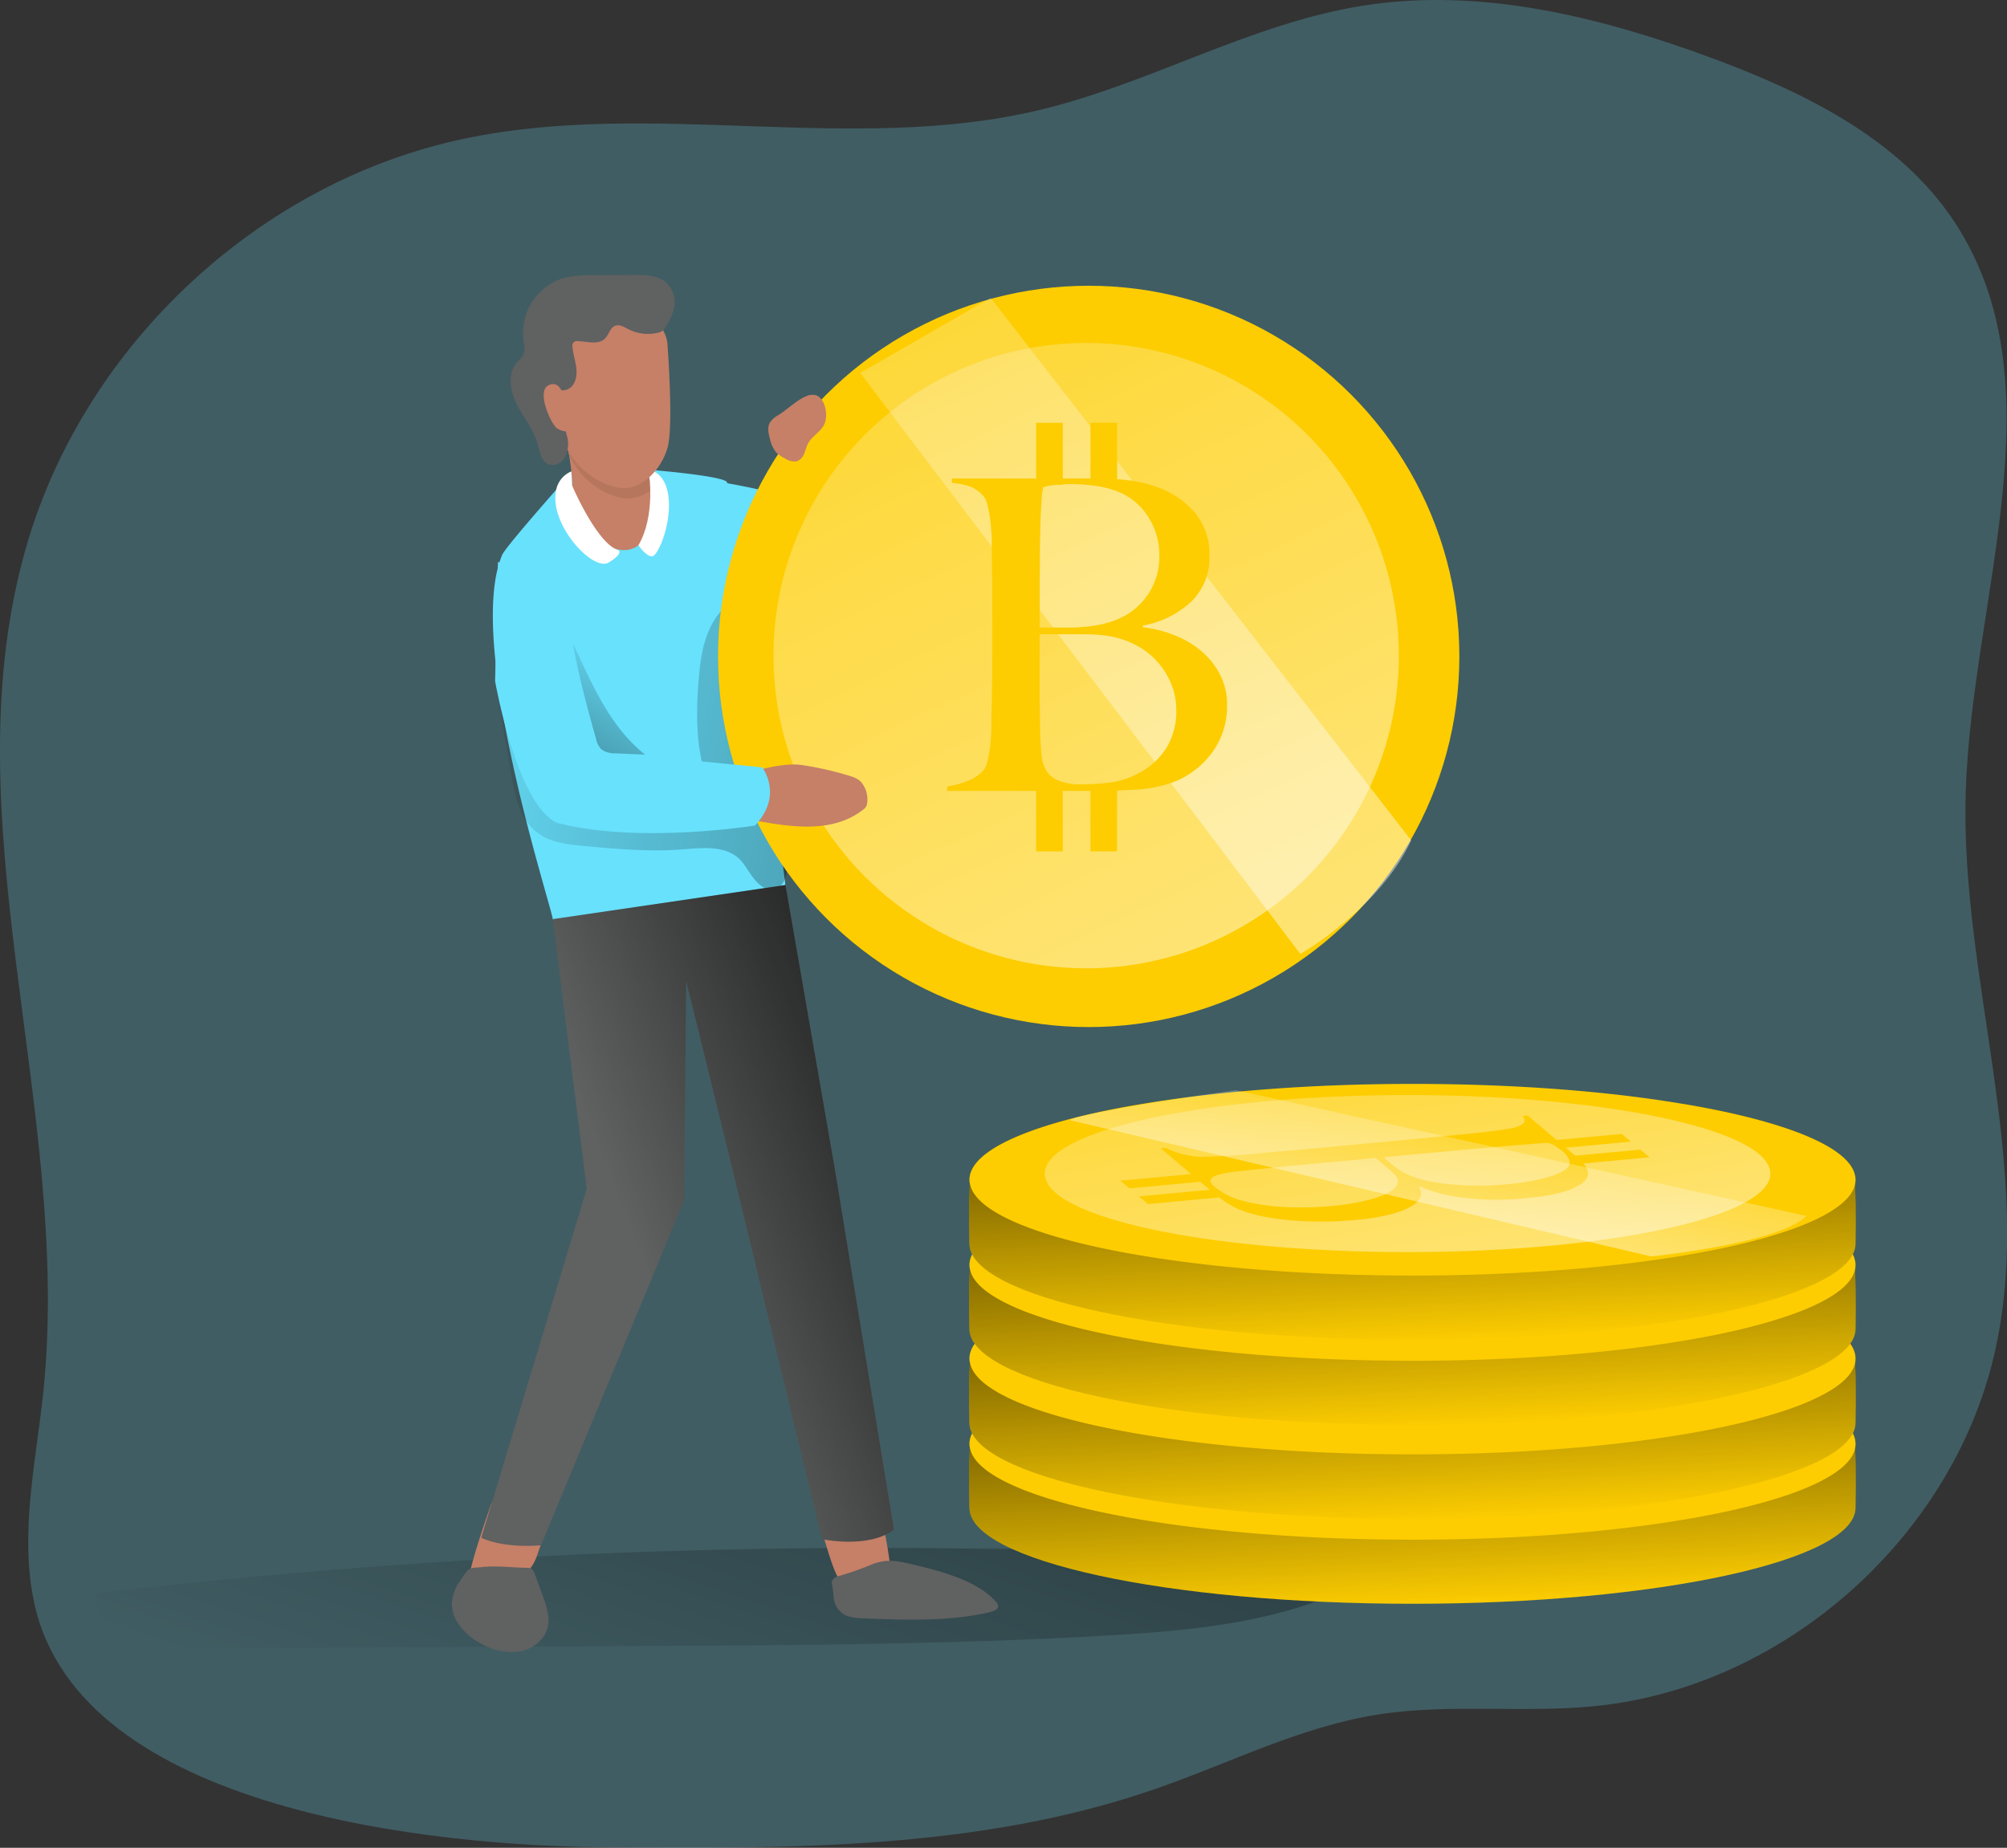 <svg id="Layer_1" data-name="Layer 1" xmlns="http://www.w3.org/2000/svg" xmlns:xlink="http://www.w3.org/1999/xlink" viewBox="0 0 543.13 500.05"><rect x="0" y="0" width="543.13" height="500.05" fill="#333333" stroke="none"/><defs><linearGradient id="linear-gradient" x1="238.92" y1="496.49" x2="378.43" y2="88.35" gradientUnits="userSpaceOnUse"><stop offset="0" stop-color="#010101" stop-opacity="0"/><stop offset="0.95" stop-color="#010101"/></linearGradient><linearGradient id="linear-gradient-2" x1="448.5" y1="440.93" x2="443.5" y2="333.33" xlink:href="#linear-gradient"/><linearGradient id="linear-gradient-3" x1="175.17" y1="185.55" x2="622.9" y2="286.62" xlink:href="#linear-gradient"/><linearGradient id="linear-gradient-4" x1="238.15" y1="346.39" x2="363.82" y2="296.81" xlink:href="#linear-gradient"/><linearGradient id="linear-gradient-5" x1="185.95" y1="-50.36" x2="522.61" y2="659.86" gradientUnits="userSpaceOnUse"><stop offset="0" stop-color="#fff" stop-opacity="0"/><stop offset="0.95" stop-color="#fff"/></linearGradient><linearGradient id="linear-gradient-6" x1="238.29" y1="180.52" x2="179.87" y2="278.14" xlink:href="#linear-gradient"/><linearGradient id="linear-gradient-7" x1="249.31" y1="-88.74" x2="639.75" y2="734.92" xlink:href="#linear-gradient-5"/><linearGradient id="linear-gradient-8" x1="448.5" y1="417.88" x2="443.5" y2="310.27" xlink:href="#linear-gradient"/><linearGradient id="linear-gradient-9" x1="448.5" y1="392.51" x2="443.5" y2="284.9" xlink:href="#linear-gradient"/><linearGradient id="linear-gradient-10" x1="448.5" y1="369.45" x2="443.5" y2="261.84" xlink:href="#linear-gradient"/><linearGradient id="linear-gradient-11" x1="427.85" y1="225.69" x2="482.04" y2="524.3" xlink:href="#linear-gradient-5"/><linearGradient id="linear-gradient-12" x1="460.54" y1="287.02" x2="438.06" y2="405.2" xlink:href="#linear-gradient-5"/></defs><title>Bitcoin 2</title><path d="M228.34,505.91c50.23.42,101.62.67,149.07-15.81,19.95-6.92,39.1-16.77,60-20.09,19.4-3.09,39.28-.36,58.83-2.3,51.78-5.14,97.9-46.48,108.65-97.39,10.4-49.26-9.81-99.84-8.21-150.17,1.66-52.55,25.85-110.35-3.12-154.22C578.73,43.54,553.11,31,527.94,21.68c-30.17-11.15-62.61-19.2-94.38-14.17-30.32,4.8-57.65,21.1-87.5,28.23-50.76,12.13-104.84-3-155.9,7.81C135,55.22,88,99,72.06,153.09c-21.68,73.8,12.26,152.84,4.4,229.36-2,19.09-6.52,38.47-2.51,57.24C86.09,496.46,183.43,505.53,228.34,505.91Z" transform="translate(-64.71 -5.98)" fill="#68e1fd" opacity="0.24" style="isolation:isolate"/><path d="M369.06,426.16a1810.59,1810.59,0,0,0-278.19,11c-1.36,5.05,2.31,10.36,7,12.65s10.14,2.32,15.37,2.29L243,451.39c40.71-.22,81.43-.44,122.07-2.85,21.34-1.26,43.1-3.24,62.64-11.9-3.91-8.52-15.21-9.92-24.58-10.13l-78.59-1.75" transform="translate(-64.71 -5.98)" fill="url(#linear-gradient)"/><path d="M566.85,414c0,14.33-53.68,26-119.9,26s-119.9-11.63-119.9-26c0-1.84-.28-8.76.13-16.26,0-.9.08-1.76.12-2.66,2.13-7.49,19-14.13,44.39-18.55C393.39,381,420.21,388.1,447,388.1c26.29,0,52.21-7,73.42-11.88,26.29,4.43,43.86,11.14,46.19,18.76,0,1,.08,2,.13,3v.08C567.05,405.63,566.85,412.34,566.85,414Z" transform="translate(-64.71 -5.98)" fill="#fdcd01"/><path d="M566.85,414c0,14.33-53.68,26-119.9,26s-119.9-11.63-119.9-26c0-1.84-.28-8.76.13-16.26,0-.9.08-1.76.12-2.66,2.13-7.49,19-14.13,44.39-18.55C393.39,381,420.21,388.1,447,388.1c26.29,0,52.21-7,73.42-11.88,26.29,4.43,43.86,11.14,46.19,18.76,0,1,.08,2,.13,3v.08C567.05,405.63,566.85,412.34,566.85,414Z" transform="translate(-64.71 -5.98)" fill="url(#linear-gradient-2)"/><path d="M566.85,396.74a4.8,4.8,0,0,1-.16,1.27v.08c-3.2,13.68-55.61,24.57-119.74,24.57-64.66,0-117.36-11.06-119.77-24.9a3.91,3.91,0,0,1-.13-1,5.83,5.83,0,0,1,.25-1.64c2.13-7.49,19-14.13,44.39-18.55,20.55-3.6,46.72-5.77,75.26-5.77,27.68,0,53.15,2.05,73.42,5.44,26.29,4.43,43.86,11.14,46.19,18.76A5.16,5.16,0,0,1,566.85,396.74Z" transform="translate(-64.71 -5.98)" fill="#fdcd01"/><path d="M301.18,118.18a39.56,39.56,0,0,1,2.05,9.21,13.31,13.31,0,0,1-2.39,9c-2.53,3.27-7,4.64-11.13,4a19,19,0,0,1-10.63-5.95c-5.71-6-8.39-15.32-4.79-22.74a12.64,12.64,0,0,1,3-4.08,14.5,14.5,0,0,1,6.66-3c3.92-.8,10.43-.85,13.51,2.29,1,1,1.09,2.22,1.41,3.55C299.52,113.06,300.39,115.61,301.18,118.18Z" transform="translate(-64.71 -5.98)" fill="none"/><path d="M219.35,133.87s-17.7,19.84-18.74,22.28c-10,23.44,12.86,93.54,13.7,98.57s28.54,3.36,40.29,0a129.58,129.58,0,0,0,22.66-9.23s-13.52-107.55-16-109.23-20.77-3.14-20.77-3.14Z" transform="translate(-64.71 -5.98)" fill="#68e1fd"/><path d="M264.88,238.52c-3.9-3.83-10.19-3.1-15.64-2.67-8.78.69-17.6-.11-26.36-.92-4.5-.41-9.27-.92-12.85-3.68-4.74-3.65-6.06-10.13-7.06-16l-3-17.64c-.35-2.11-.7-4.34.1-6.31a71.4,71.4,0,0,0,54.64,32.83c2.14-3.53.8-8-.08-12-1.57-7.22-1.45-14.69-.86-22.06.37-4.62.95-9.31,2.81-13.55s5.17-8.06,9.57-9.53c1.94,8.63,3.89,17.29,7,25.58,3,8.13,7.09,15.88,9.24,24.28a17.7,17.7,0,0,1,.63,7.4c-.46,2.58-1.86,4.87-2.9,7.28a27.55,27.55,0,0,0-2.11,7.87c-.34,3.06-1,7.81-5.12,7.24C269,246,267.29,240.9,264.88,238.52Z" transform="translate(-64.71 -5.98)" fill="url(#linear-gradient-3)"/><path d="M286.87,419.23s3.55,13.39,5.21,14.37,12.79.09,13.42-4c.15-.94-1.29-8.65-1.29-8.65l-.59-3.6Z" transform="translate(-64.71 -5.98)" fill="#c58067"/><path d="M197.72,412.77s-6.47,18.21-5.83,20,8.57-.83,12.71-.57,5.74-6.15,5.74-6.15l1.47-4.07Z" transform="translate(-64.71 -5.98)" fill="#c58067"/><path d="M217.67,123.8s2.52,10.91,1.68,15.11,5.87,15.94,14.27,15.94S242,140.59,242,138.91s-2.52-2.52-1.68-6.71S218.51,118.77,217.67,123.8Z" transform="translate(-64.71 -5.98)" fill="#c58067"/><path d="M240.33,132.2c-.65,3.24.7,4.48,1.35,5.64a10.5,10.5,0,0,1-6.91,3.06c-5,0-12.59-4.19-16-11.75-.06-.13-.11-.28-.17-.42-.48-2.77-1-4.93-1-4.93C218.51,118.77,241.17,128,240.33,132.2Z" transform="translate(-64.71 -5.98)" fill="#b6765e"/><path d="M219.51,137.34s6.76,15.84,12.53,17.51c0,0,1.58.84-2.62,3.36s-15.95-10.07-14.27-19.3a6.93,6.93,0,0,1,4.18-5.36Z" transform="translate(-64.71 -5.98)" fill="#fff"/><path d="M240.33,133.87s1.86,11.65-2.85,19.67c0,0,2,3,3.69,3s5.87-10.07,4.19-17.62C244.38,134.5,241.17,132.67,240.33,133.87Z" transform="translate(-64.71 -5.98)" fill="#fff"/><path d="M214.31,254.72l9.18,73-28.55,94.4s5.25,2.9,16.16,2.06l38.75-93.34.55-59.33L263,322.7l24.13,99.8s12.27,2.7,19.5-2.5l-15.94-97.3-13.42-77.21Z" transform="translate(-64.71 -5.98)" fill="#606161"/><path d="M214.31,254.72l9.18,73-28.55,94.4s5.25,2.9,16.16,2.06l38.75-93.34.55-59.33L263,322.7l24.13,99.8s12.27,2.7,19.5-2.5l-15.94-97.3-13.42-77.21Z" transform="translate(-64.71 -5.98)" fill="url(#linear-gradient-4)"/><path d="M245.36,99.47s1.68,21.82,0,27.69-6.71,10.91-11.74,10.91-12.59-4.2-16-11.75-5-26-4.2-28.53,5.91-10.45,19.31-9.23C242,89.39,245.36,96.11,245.36,99.47Z" transform="translate(-64.71 -5.98)" fill="#c58067"/><path d="M214.49,110.22c.77,1.72,3.44,1.8,4.79.49s1.61-3.4,1.37-5.27-.87-3.68-1-5.56a1.24,1.24,0,0,1,1.51-1.57c2.53.08,5.51,1.08,7.28-.73,1.06-1.07,1.37-2.94,2.79-3.45,1.17-.43,2.4.36,3.51.93a11.64,11.64,0,0,0,8.55.83c1.6-.47,3.25-4.43,3.71-6.11a7.28,7.28,0,0,0-2.6-7.81c-2.31-1.55-5.28-1.59-8-1.57l-11,.06a30.43,30.43,0,0,0-8.42.84,15.57,15.57,0,0,0-10.66,16.39c.19,1.5.6,3.11-.09,4.46a11.94,11.94,0,0,1-1.68,2c-2.58,3-1.81,7.68,0,11.23s4.47,6.69,5.56,10.51c.62,2.21,1,5,3.18,5.79a3.8,3.8,0,0,0,4.36-2,8.31,8.31,0,0,0,.66-5.08" transform="translate(-64.71 -5.98)" fill="#606161"/><path d="M217.31,113.61s-.84-5-4.2-3.35.84,10.91,2.52,11.75a4.87,4.87,0,0,0,2.5.71" transform="translate(-64.71 -5.98)" fill="#c58067"/><path d="M249,139s4.44-2.91,8.63-2.8,48.29,9.28,53.31,16.46,4.44,17.81,1.56,18.74-17.86-4.88-21-6.3-29.34-4.72-29.34-4.72Z" transform="translate(-64.71 -5.98)" fill="#68e1fd"/><path d="M308.22,170.94l-32-45.63s2.64-9.17,13.84-7.76c0,0,20.07,22.31,28.57,43.14C322.26,169.69,309.67,173.23,308.22,170.94Z" transform="translate(-64.71 -5.98)" fill="#68e1fd"/><circle cx="294.62" cy="177.64" r="100.31" fill="#fdcd01"/><circle cx="293.93" cy="177.43" r="84.62" fill="url(#linear-gradient-5)"/><path d="M266.87,227.65c10.32,1.85,22.57,4.42,31.49-2.61a3,3,0,0,0,.63-.61,2.71,2.71,0,0,0,.4-1.24,7.29,7.29,0,0,0-1.63-5.56c-1.13-1.22-2.95-1.62-4.53-2.1a87.83,87.83,0,0,0-11.34-2.48c-6.07-1-16.14,2.59-16.14,2.59S259.89,223.09,266.87,227.65Z" transform="translate(-64.71 -5.98)" fill="#c58067"/><path d="M199.46,158.07s7.19,2.4,9.71,5.76,22.66,43.64,20.14,52-10.95,14-13.74,12.84c-11-4.62-16.88-38.35-16.88-38.35Z" transform="translate(-64.71 -5.98)" fill="#68e1fd"/><path d="M218,208.43l53,5.22s5.81,7.58-2,15.75c0,0-31,4.95-52.84-.57C206.81,226.45,215.27,208.24,218,208.43Z" transform="translate(-64.71 -5.98)" fill="#68e1fd"/><path d="M275.34,118.33a6.14,6.14,0,0,0-2.32,2.08c-.7,1.32-.34,2.93.06,4.38a8.51,8.51,0,0,0,1.69,3.62,8.74,8.74,0,0,0,2.41,1.65,4.45,4.45,0,0,0,3.11.77,3.46,3.46,0,0,0,2.06-2.12c.41-.94.62-2,1.11-2.85,1.14-2,3.61-3.19,4.46-5.37a6.57,6.57,0,0,0,.31-2.86c-.14-2-1.07-4.4-3.08-4.77a4,4,0,0,0-2.23.33C280.31,114.24,277.77,116.81,275.34,118.33Z" transform="translate(-64.71 -5.98)" fill="#c58067"/><path d="M226,205.89a5.87,5.87,0,0,0,1.41,2.84,6,6,0,0,0,3.87,1.11l8,.37c-9.74-7.82-14.31-19.14-19.53-30.07C221.3,188.81,223.6,197.42,226,205.89Z" transform="translate(-64.71 -5.98)" fill="url(#linear-gradient-6)"/><path d="M188.63,434.59a14.41,14.41,0,0,0-1.58,4.61c-.55,4.9,3.43,9.22,7.78,11.55a16.51,16.51,0,0,0,10.37,2.19c3.55-.59,6.91-3.12,7.72-6.63.66-2.81-.33-5.72-1.32-8.43L209.46,432a2.72,2.72,0,0,0-.9-1.44,2.69,2.69,0,0,0-1.46-.29c-3.93-.06-8.31-.66-12.2-.17-1.47.19-2.17-.07-3.45.71C190.82,431.16,188.8,434.59,188.63,434.59Z" transform="translate(-64.71 -5.98)" fill="#606161"/><path d="M334.14,439.36a1.81,1.81,0,0,1,.67,1.51c-.2.81-1.42,1.21-2.49,1.46-10.91,2.5-22.62,2.07-34,1.61a13.42,13.42,0,0,1-4.67-.75,6,6,0,0,1-3.34-5.07,32.11,32.11,0,0,0-.46-3.51c-.21-.91.57-1.82,1.78-2.09A79.14,79.14,0,0,0,301,429.2c3.83-1.33,6.37-.85,10.32.07C319.7,431.23,329.08,433.74,334.14,439.36Z" transform="translate(-64.71 -5.98)" fill="#606161"/><path d="M297.5,106.9,416.6,264.14s21.52-12.3,30-30.74L332.81,86.59" transform="translate(-64.71 -5.98)" fill="url(#linear-gradient-7)"/><path d="M395.48,204.5a21.49,21.49,0,0,1-3.41,6,23.71,23.71,0,0,1-4.69,4.4,22.26,22.26,0,0,1-5.17,2.76,35.27,35.27,0,0,1-10,2q-5.52.34-10.68.35h-40.5v-1.18a26.07,26.07,0,0,0,5.58-1.52,11,11,0,0,0,4.28-2.94,5.16,5.16,0,0,0,.94-2.05c.24-.9.45-1.94.65-3.11s.33-2.41.41-3.7.12-2.56.12-3.81c0-1.1,0-2.59.06-4.47s.07-3.93.11-6.16.06-4.52.06-6.86V166q0-2.58-.06-5.28c0-1.8-.06-3.88-.06-6.22,0-1.42,0-2.84-.11-4.29s-.22-2.84-.41-4.17-.44-2.52-.71-3.58a5,5,0,0,0-1.11-2.29,9.46,9.46,0,0,0-3.53-2.52,21.6,21.6,0,0,0-4.93-1v-1.17H361.9a66.16,66.16,0,0,1,8.51.52,35.44,35.44,0,0,1,7.81,1.94,23.34,23.34,0,0,1,9.86,6.81A17.39,17.39,0,0,1,392,156.37a16.52,16.52,0,0,1-5,12.51,25.92,25.92,0,0,1-13,6.39v.47a33.06,33.06,0,0,1,8.34,2.06,25.77,25.77,0,0,1,7.34,4.28,20.87,20.87,0,0,1,5.16,6.4,17.83,17.83,0,0,1,1.94,8.39A21.39,21.39,0,0,1,395.48,204.5Zm-20-58.57a17.28,17.28,0,0,0-7.45-6.58q-5.28-2.34-13.5-2.35a37.51,37.51,0,0,0-4.46.24,16.72,16.72,0,0,0-3.05.58c-.08.48-.16.9-.24,1.3a11.37,11.37,0,0,0-.18,1.46c0,.59-.07,1.32-.11,2.17s-.1,2-.18,3.41q-.12,4.11-.18,9c0,3.29-.05,6.42-.05,9.39v11.27h6.57c1.8,0,3.25,0,4.34-.12q10.57-.59,16-6a18.08,18.08,0,0,0,5.45-13.39A18.6,18.6,0,0,0,375.46,145.93Zm6.46,45.84a21.25,21.25,0,0,0-3.05-5.52,20.36,20.36,0,0,0-4.58-4.35,23,23,0,0,0-5.81-2.87,27.42,27.42,0,0,0-5.11-1.12,53.5,53.5,0,0,0-5.93-.29H346.06v14.67c0,2.19,0,4.21.05,6.05s.06,3.42.06,4.75c.08,3,.22,5.42.41,7.34a9.31,9.31,0,0,0,1.71,4.75,7.86,7.86,0,0,0,3.17,2.18,16.6,16.6,0,0,0,6.1.88,64.33,64.33,0,0,0,7.4-.47,22,22,0,0,0,7.74-2.47,19.39,19.39,0,0,0,7.63-6.87,18.85,18.85,0,0,0,2.7-10.27A18.23,18.23,0,0,0,381.92,191.77Z" transform="translate(-64.71 -5.98)" fill="#fdcd01"/><rect x="280.4" y="114.42" width="7.21" height="16.75" fill="#fdcd01"/><rect x="295.1" y="114.42" width="7.21" height="16.75" fill="#fdcd01"/><rect x="280.4" y="213.66" width="7.21" height="16.75" fill="#fdcd01"/><rect x="295.1" y="213.66" width="7.21" height="16.75" fill="#fdcd01"/><path d="M566.85,391c0,14.33-53.68,26-119.9,26s-119.9-11.63-119.9-26c0-1.84-.28-8.76.13-16.26,0-.9.08-1.76.12-2.66,2.13-7.49,19-14.13,44.39-18.55C393.39,357.91,420.21,365,447,365c26.29,0,52.21-7,73.42-11.88,26.29,4.43,43.86,11.14,46.19,18.76,0,1,.08,2.05.13,3V375C567.05,382.57,566.85,389.28,566.85,391Z" transform="translate(-64.71 -5.98)" fill="#fdcd01"/><path d="M566.85,391c0,14.33-53.68,26-119.9,26s-119.9-11.63-119.9-26c0-1.84-.28-8.76.13-16.26,0-.9.08-1.76.12-2.66,2.13-7.49,19-14.13,44.39-18.55C393.39,357.91,420.21,365,447,365c26.29,0,52.21-7,73.42-11.88,26.29,4.43,43.86,11.14,46.19,18.76,0,1,.08,2.05.13,3V375C567.05,382.57,566.85,389.28,566.85,391Z" transform="translate(-64.71 -5.98)" fill="url(#linear-gradient-8)"/><path d="M566.85,373.68a4.8,4.8,0,0,1-.16,1.27V375c-3.2,13.68-55.61,24.57-119.74,24.57-64.66,0-117.36-11.06-119.77-24.9a3.91,3.91,0,0,1-.13-1,5.83,5.83,0,0,1,.25-1.64c2.13-7.49,19-14.13,44.39-18.55,20.55-3.6,46.72-5.77,75.26-5.77,27.68,0,53.15,2,73.42,5.44,26.29,4.43,43.86,11.14,46.19,18.76A5.16,5.16,0,0,1,566.85,373.68Z" transform="translate(-64.71 -5.98)" fill="#fdcd01"/><path d="M566.85,365.6c0,14.33-53.68,26-119.9,26s-119.9-11.63-119.9-26c0-1.85-.28-8.77.13-16.26,0-.9.08-1.76.12-2.66,2.13-7.5,19-14.13,44.39-18.55,21.7,4.42,48.52,11.55,75.26,11.55,26.29,0,52.21-7,73.42-11.88,26.29,4.42,43.86,11.14,46.19,18.75,0,1,.08,2.05.13,3v.09C567.05,357.2,566.85,363.92,566.85,365.6Z" transform="translate(-64.71 -5.98)" fill="#fdcd01"/><path d="M566.85,365.6c0,14.33-53.68,26-119.9,26s-119.9-11.63-119.9-26c0-1.85-.28-8.77.13-16.26,0-.9.08-1.76.12-2.66,2.13-7.5,19-14.13,44.39-18.55,21.7,4.42,48.52,11.55,75.26,11.55,26.29,0,52.21-7,73.42-11.88,26.29,4.42,43.86,11.14,46.19,18.75,0,1,.08,2.05.13,3v.09C567.05,357.2,566.85,363.92,566.85,365.6Z" transform="translate(-64.71 -5.98)" fill="url(#linear-gradient-9)"/><path d="M566.85,348.32a4.78,4.78,0,0,1-.16,1.26v.09c-3.2,13.67-55.61,24.57-119.74,24.57-64.66,0-117.36-11.06-119.77-24.9a4,4,0,0,1-.13-1,5.77,5.77,0,0,1,.25-1.64c2.13-7.5,19-14.13,44.39-18.55,20.55-3.61,46.72-5.78,75.26-5.78,27.68,0,53.15,2,73.42,5.45,26.29,4.42,43.86,11.14,46.19,18.75A5.21,5.21,0,0,1,566.85,348.32Z" transform="translate(-64.71 -5.98)" fill="#fdcd01"/><path d="M566.85,342.54c0,14.33-53.68,26-119.9,26s-119.9-11.63-119.9-26c0-1.85-.28-8.77.13-16.26,0-.9.08-1.76.12-2.66,2.13-7.5,19-14.13,44.39-18.55,21.7,4.42,48.52,11.55,75.26,11.55,26.29,0,52.21-7,73.42-11.88,26.29,4.42,43.86,11.14,46.19,18.76,0,1,.08,2,.13,3v.08C567.05,334.14,566.85,340.86,566.85,342.54Z" transform="translate(-64.71 -5.98)" fill="#fdcd01"/><path d="M566.85,342.54c0,14.33-53.68,26-119.9,26s-119.9-11.63-119.9-26c0-1.85-.28-8.77.13-16.26,0-.9.08-1.76.12-2.66,2.13-7.5,19-14.13,44.39-18.55,21.7,4.42,48.52,11.55,75.26,11.55,26.29,0,52.21-7,73.42-11.88,26.29,4.42,43.86,11.14,46.19,18.76,0,1,.08,2,.13,3v.08C567.05,334.14,566.85,340.86,566.85,342.54Z" transform="translate(-64.71 -5.98)" fill="url(#linear-gradient-10)"/><path d="M566.85,325.26a4.8,4.8,0,0,1-.16,1.27v.08c-3.2,13.67-55.61,24.57-119.74,24.57-64.66,0-117.36-11.06-119.77-24.9a4,4,0,0,1-.13-1,5.77,5.77,0,0,1,.25-1.64c2.13-7.5,19-14.13,44.39-18.55,20.55-3.6,46.72-5.78,75.26-5.78,27.68,0,53.15,2,73.42,5.45,26.29,4.42,43.86,11.14,46.19,18.76A5.12,5.12,0,0,1,566.85,325.26Z" transform="translate(-64.71 -5.98)" fill="#fdcd01"/><path d="M543.8,323.63a3.78,3.78,0,0,1-.13,1v.07c-2.62,11.2-45.54,20.12-98.06,20.12-52.95,0-96.11-9.05-98.09-20.39a3.92,3.92,0,0,1-.1-.83,4.85,4.85,0,0,1,.2-1.35c1.75-6.13,15.56-11.57,36.36-15.19,16.83-2.95,38.26-4.73,61.63-4.73,22.67,0,43.53,1.68,60.13,4.46,21.53,3.63,35.92,9.13,37.83,15.36A4.31,4.31,0,0,1,543.8,323.63Z" transform="translate(-64.71 -5.98)" fill="url(#linear-gradient-11)"/><path d="M422.41,336.57c-3,0-5.68-.11-8.17-.33s-4.75-.51-6.76-.88a38.14,38.14,0,0,1-5-1.19,22.74,22.74,0,0,1-5.74-2.66,45.11,45.11,0,0,1-4.06-3.05l-13.84-11.7,1.37-.12a22.22,22.22,0,0,0,3.69,1.44,25.62,25.62,0,0,0,4.9.92,25.16,25.16,0,0,0,2.72,0c1.14,0,2.42-.08,3.86-.15s2.93-.17,4.47-.28,3-.25,4.5-.39l5.24-.47,7.25-.64c2.62-.23,5.31-.47,8-.73l8-.74,7.28-.68,6-.56,6.16-.6c2.09-.2,4.51-.44,7.26-.69,1.65-.16,3.3-.32,5-.5s3.25-.38,4.74-.58,2.8-.4,3.94-.59a11,11,0,0,0,2.3-.57c1.07-.48,1.65-.91,1.75-1.3a2,2,0,0,0-.52-1.53l1.38-.13,13.52,11.43a11.26,11.26,0,0,1,2.29,2.52,2.93,2.93,0,0,1,.4,2.46c-.38,1.32-1.91,2.51-4.6,3.59s-6.78,1.88-12.27,2.39a75,75,0,0,1-16.33-.08,41.74,41.74,0,0,1-11.92-3l-.55.05a2.83,2.83,0,0,1,.45,2.63,5.26,5.26,0,0,1-2.51,2.58,22.52,22.52,0,0,1-5.72,2.19,56.73,56.73,0,0,1-9.16,1.48C428.48,336.42,425.35,336.57,422.41,336.57Zm61.68-12.17c2.9-.91,4.61-1.87,5.15-2.87q.93-1.78-1.87-4.16a12.29,12.29,0,0,0-1.79-1.26,10.88,10.88,0,0,0-1.73-.82l-1.6.07-1.77.11-2.58.21-4,.32c-3.24.27-6.78.58-10.64.93l-11,1-8.79.82-4.39.41,2.25,1.9a16.87,16.87,0,0,0,1.62,1.24q4.29,3,12.47,4a82.41,82.41,0,0,0,17.53.12A55.49,55.49,0,0,0,484.09,324.4Zm-51.42,6.86a38.81,38.81,0,0,0,5.42-1.48,13.19,13.19,0,0,0,3.51-1.8,3.23,3.23,0,0,0,1.38-2,2.37,2.37,0,0,0-.44-1.6,9.71,9.71,0,0,0-1.68-1.74L437,319.36l-8.79.82-8.38.78-7.05.68-5.54.54c-3.46.34-6.27.65-8.45.91a25.14,25.14,0,0,0-5,1,2.48,2.48,0,0,0-1.47,1.16c-.2.47.15,1.09,1.06,1.86a21.42,21.42,0,0,0,3.08,2.08,21.14,21.14,0,0,0,5.53,2,57.6,57.6,0,0,0,10.64,1.45,88.46,88.46,0,0,0,12.94-.34A61.32,61.32,0,0,0,432.67,331.26Z" transform="translate(-64.71 -5.98)" fill="#fdcd01"/><polygon points="421.73 310.77 419.27 308.69 438.87 306.86 441.33 308.95 421.73 310.77" fill="#fdcd01"/><polygon points="426.76 315.02 424.29 312.94 443.89 311.11 446.36 313.19 426.76 315.02" fill="#fdcd01"/><polygon points="305.64 321.6 303.17 319.52 322.77 317.69 325.24 319.77 305.64 321.6" fill="#fdcd01"/><polygon points="310.66 325.85 308.19 323.77 327.8 321.94 330.26 324.02 310.66 325.85" fill="#fdcd01"/><path d="M354.14,309.11,511.52,346s34.59-3.46,42.08-10.95L399.11,301S357.6,306.8,354.14,309.11Z" transform="translate(-64.71 -5.98)" fill="url(#linear-gradient-12)"/></svg>